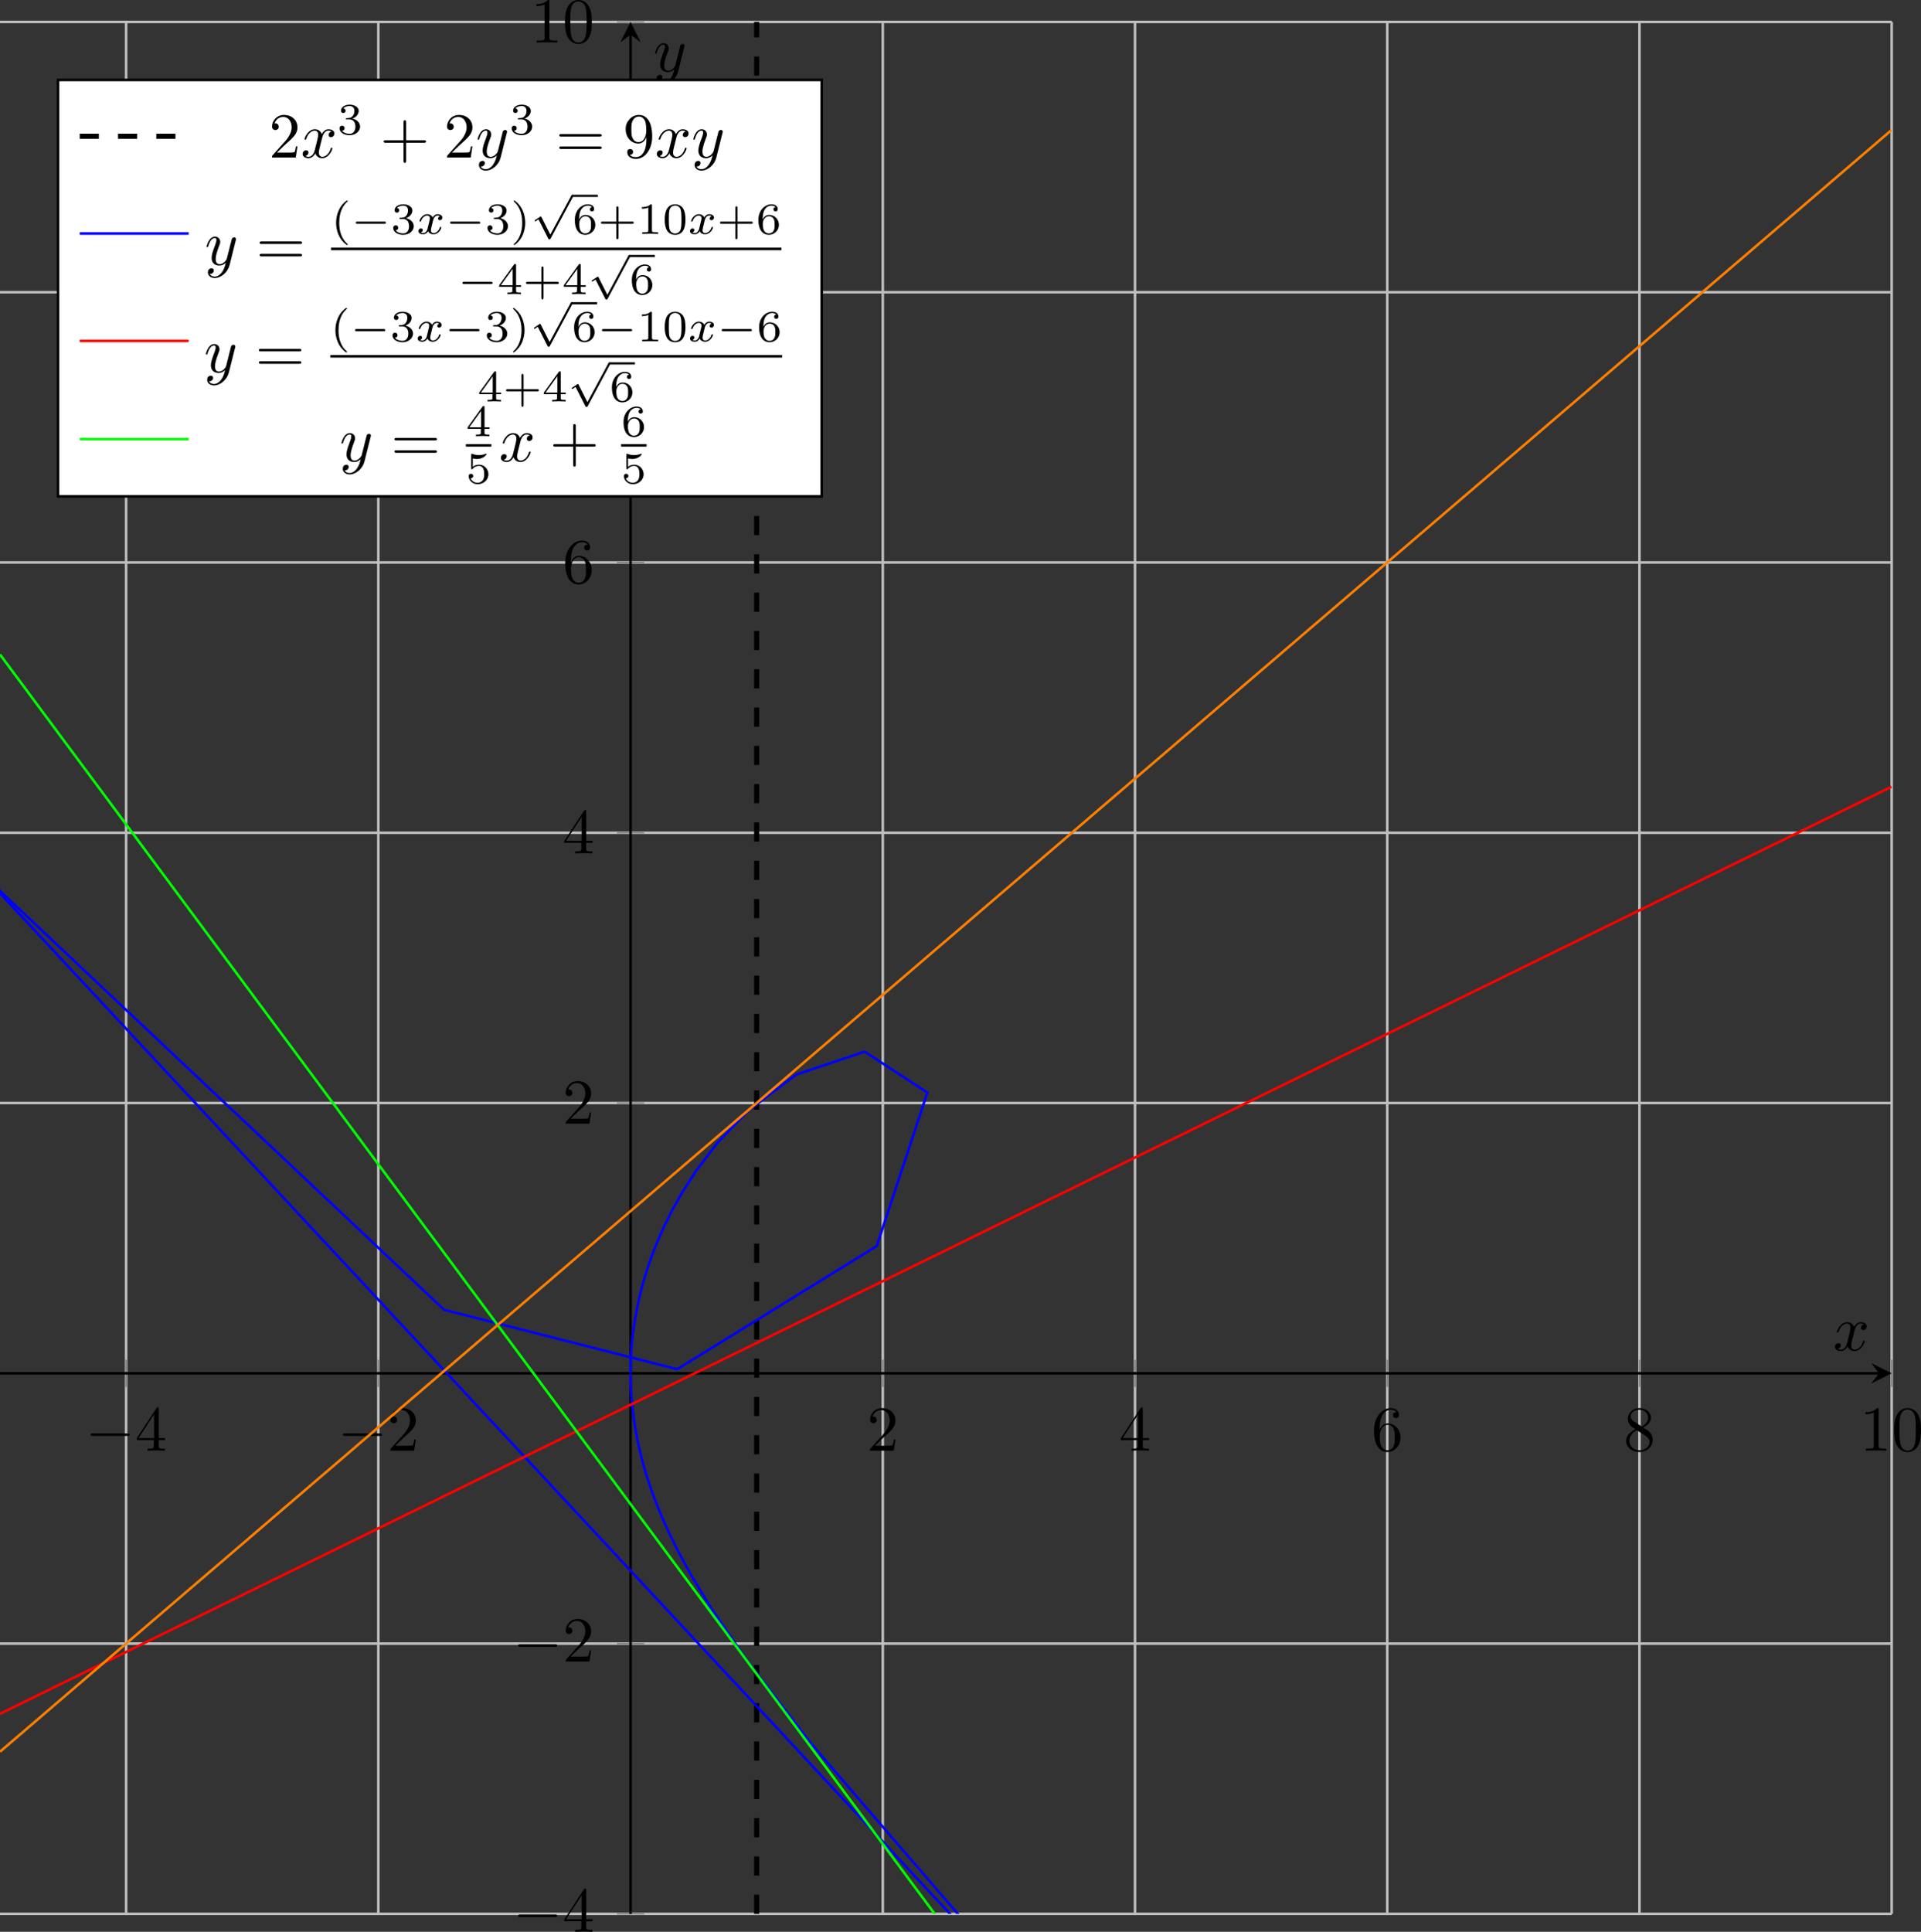 <?xml version="1.0" encoding="UTF-8" standalone="no"?>
<svg
   width="299.902pt"
   height="301.55pt"
   viewBox="0 0 299.902 301.55"
   version="1.1"
   id="svg127"
   xmlns:xlink="http://www.w3.org/1999/xlink"
   xmlns="http://www.w3.org/2000/svg"
   xmlns:svg="http://www.w3.org/2000/svg">
  <rect x="0" y="0" width="299.902" height="301.55" fill="#333333" stroke="none"/>
  <defs
     id="defs29">
    <g
       id="g24">
      <g
         id="glyph-0-0">
        <path
           d="m 6.562,-2.297 c 0.172,0 0.359,0 0.359,-0.203 0,-0.188 -0.188,-0.188 -0.359,-0.188 H 1.172 c -0.172,0 -0.344,0 -0.344,0.188 0,0.203 0.172,0.203 0.344,0.203 z m 0,0"
           id="path1" />
      </g>
      <g
         id="glyph-1-0">
        <path
           d="m 2.938,-1.641 v 0.859 c 0,0.359 -0.031,0.469 -0.766,0.469 H 1.969 V 0 C 2.375,-0.031 2.891,-0.031 3.312,-0.031 c 0.422,0 0.938,0 1.359,0.031 v -0.312 h -0.219 c -0.734,0 -0.75,-0.109 -0.75,-0.469 V -1.641 H 4.688 v -0.312 H 3.703 v -4.531 c 0,-0.203 0,-0.266 -0.172,-0.266 -0.078,0 -0.109,0 -0.188,0.125 l -3.062,4.672 v 0.312 z m 0.047,-0.312 H 0.562 l 2.422,-3.719 z m 0,0"
           id="path2" />
      </g>
      <g
         id="glyph-1-1">
        <path
           d="m 1.266,-0.766 1.062,-1.031 c 1.547,-1.375 2.141,-1.906 2.141,-2.906 0,-1.141 -0.891,-1.938 -2.109,-1.938 -1.125,0 -1.859,0.922 -1.859,1.812 0,0.547 0.5,0.547 0.531,0.547 0.172,0 0.516,-0.109 0.516,-0.531 0,-0.25 -0.188,-0.516 -0.531,-0.516 -0.078,0 -0.094,0 -0.125,0.016 0.219,-0.656 0.766,-1.016 1.344,-1.016 0.906,0 1.328,0.812 1.328,1.625 C 3.562,-3.906 3.078,-3.125 2.516,-2.5 l -1.906,2.125 C 0.5,-0.266 0.5,-0.234 0.5,0 H 4.203 L 4.469,-1.734 H 4.234 C 4.172,-1.438 4.109,-1 4,-0.844 3.938,-0.766 3.281,-0.766 3.062,-0.766 Z m 0,0"
           id="path3" />
      </g>
      <g
         id="glyph-1-2">
        <path
           d="m 1.312,-3.266 v -0.25 c 0,-2.516 1.234,-2.875 1.75,-2.875 0.234,0 0.656,0.062 0.875,0.406 -0.156,0 -0.547,0 -0.547,0.438 0,0.312 0.234,0.469 0.453,0.469 0.156,0 0.469,-0.094 0.469,-0.484 0,-0.594 -0.438,-1.078 -1.266,-1.078 -1.281,0 -2.625,1.281 -2.625,3.484 0,2.672 1.156,3.375 2.078,3.375 1.109,0 2.062,-0.938 2.062,-2.25 0,-1.266 -0.891,-2.219 -2,-2.219 -0.672,0 -1.047,0.5 -1.25,0.984 z M 2.5,-0.062 c -0.625,0 -0.922,-0.594 -0.984,-0.75 -0.188,-0.469 -0.188,-1.266 -0.188,-1.438 0,-0.781 0.328,-1.781 1.219,-1.781 0.172,0 0.625,0 0.938,0.625 0.172,0.359 0.172,0.875 0.172,1.359 0,0.484 0,0.984 -0.172,1.344 C 3.188,-0.109 2.734,-0.062 2.5,-0.062 Z m 0,0"
           id="path4" />
      </g>
      <g
         id="glyph-1-3">
        <path
           d="m 1.625,-4.562 c -0.453,-0.297 -0.5,-0.625 -0.5,-0.797 0,-0.609 0.656,-1.031 1.359,-1.031 0.719,0 1.359,0.516 1.359,1.234 0,0.578 -0.391,1.047 -0.984,1.391 z m 1.453,0.953 C 3.797,-3.984 4.281,-4.5 4.281,-5.156 c 0,-0.922 -0.875,-1.484 -1.781,-1.484 -1,0 -1.812,0.734 -1.812,1.672 0,0.172 0.016,0.625 0.438,1.094 0.109,0.109 0.484,0.359 0.734,0.531 C 1.281,-3.047 0.422,-2.5 0.422,-1.5 c 0,1.047 1.016,1.719 2.062,1.719 1.125,0 2.078,-0.828 2.078,-1.891 0,-0.359 -0.109,-0.812 -0.5,-1.234 C 3.875,-3.109 3.719,-3.203 3.078,-3.609 Z m -1,0.422 1.234,0.781 c 0.281,0.188 0.75,0.484 0.75,1.094 0,0.734 -0.75,1.25 -1.562,1.25 -0.859,0 -1.578,-0.609 -1.578,-1.438 0,-0.578 0.312,-1.219 1.156,-1.688 z m 0,0"
           id="path5" />
      </g>
      <g
         id="glyph-1-4">
        <path
           d="m 2.938,-6.375 c 0,-0.25 0,-0.266 -0.234,-0.266 C 2.078,-6 1.203,-6 0.891,-6 v 0.312 c 0.203,0 0.781,0 1.297,-0.266 v 5.172 c 0,0.359 -0.031,0.469 -0.922,0.469 h -0.312 V 0 c 0.344,-0.031 1.203,-0.031 1.609,-0.031 0.391,0 1.266,0 1.609,0.031 v -0.312 h -0.312 c -0.906,0 -0.922,-0.109 -0.922,-0.469 z m 0,0"
           id="path6" />
      </g>
      <g
         id="glyph-1-5">
        <path
           d="m 4.578,-3.188 c 0,-0.797 -0.047,-1.594 -0.391,-2.328 -0.453,-0.969 -1.281,-1.125 -1.688,-1.125 -0.609,0 -1.328,0.266 -1.75,1.188 -0.312,0.688 -0.359,1.469 -0.359,2.266 0,0.75 0.031,1.641 0.453,2.406 0.422,0.797 1.156,1 1.641,1 0.531,0 1.297,-0.203 1.734,-1.156 0.312,-0.688 0.359,-1.469 0.359,-2.25 z M 2.484,0 C 2.094,0 1.5,-0.25 1.328,-1.203 1.219,-1.797 1.219,-2.719 1.219,-3.312 c 0,-0.641 0,-1.297 0.078,-1.828 0.188,-1.188 0.938,-1.281 1.188,-1.281 0.328,0 0.984,0.188 1.172,1.172 0.109,0.562 0.109,1.312 0.109,1.938 0,0.75 0,1.422 -0.109,2.062 C 3.5,-0.297 2.938,0 2.484,0 Z m 0,0"
           id="path7" />
      </g>
      <g
         id="glyph-1-6">
        <path
           d="m 4.078,-2.297 h 2.781 C 7,-2.297 7.188,-2.297 7.188,-2.5 7.188,-2.688 7,-2.688 6.859,-2.688 h -2.781 v -2.797 c 0,-0.141 0,-0.328 -0.203,-0.328 -0.203,0 -0.203,0.188 -0.203,0.328 V -2.688 h -2.781 c -0.141,0 -0.328,0 -0.328,0.188 0,0.203 0.188,0.203 0.328,0.203 h 2.781 V 0.5 c 0,0.141 0,0.328 0.203,0.328 0.203,0 0.203,-0.188 0.203,-0.328 z m 0,0"
           id="path8" />
      </g>
      <g
         id="glyph-1-7">
        <path
           d="m 6.844,-3.266 c 0.156,0 0.344,0 0.344,-0.188 C 7.188,-3.656 7,-3.656 6.859,-3.656 h -5.969 c -0.141,0 -0.328,0 -0.328,0.203 0,0.188 0.188,0.188 0.328,0.188 z m 0.016,1.938 c 0.141,0 0.328,0 0.328,-0.203 0,-0.188 -0.188,-0.188 -0.344,-0.188 H 0.891 c -0.141,0 -0.328,0 -0.328,0.188 0,0.203 0.188,0.203 0.328,0.203 z m 0,0"
           id="path9" />
      </g>
      <g
         id="glyph-1-8">
        <path
           d="m 3.656,-3.172 v 0.328 c 0,2.328 -1.031,2.781 -1.609,2.781 -0.172,0 -0.719,-0.016 -0.984,-0.359 0.438,0 0.516,-0.281 0.516,-0.453 0,-0.312 -0.234,-0.453 -0.453,-0.453 -0.156,0 -0.453,0.078 -0.453,0.469 0,0.672 0.531,1.078 1.375,1.078 1.297,0 2.516,-1.359 2.516,-3.5 0,-2.688 -1.156,-3.359 -2.047,-3.359 -0.547,0 -1.031,0.188 -1.453,0.625 -0.422,0.453 -0.641,0.875 -0.641,1.625 0,1.234 0.875,2.219 1.984,2.219 0.609,0 1.016,-0.422 1.25,-1 z M 2.422,-2.406 c -0.156,0 -0.625,0 -0.922,-0.625 -0.188,-0.375 -0.188,-0.859 -0.188,-1.359 0,-0.531 0,-1 0.219,-1.375 0.266,-0.5 0.641,-0.625 0.984,-0.625 0.469,0 0.797,0.344 0.969,0.781 0.109,0.328 0.156,0.953 0.156,1.406 0,0.828 -0.344,1.797 -1.219,1.797 z m 0,0"
           id="path10" />
      </g>
      <g
         id="glyph-2-0">
        <path
           d="M 3.328,-3.016 C 3.391,-3.266 3.625,-4.188 4.312,-4.188 c 0.047,0 0.297,0 0.5,0.125 C 4.531,-4 4.344,-3.766 4.344,-3.516 c 0,0.156 0.109,0.344 0.375,0.344 0.219,0 0.531,-0.172 0.531,-0.578 0,-0.516 -0.578,-0.656 -0.922,-0.656 -0.578,0 -0.922,0.531 -1.047,0.75 -0.25,-0.656 -0.781,-0.75 -1.078,-0.75 -1.031,0 -1.609,1.281 -1.609,1.531 0,0.109 0.109,0.109 0.125,0.109 0.078,0 0.109,-0.031 0.125,-0.109 0.344,-1.062 1,-1.312 1.344,-1.312 0.188,0 0.531,0.094 0.531,0.672 0,0.312 -0.172,0.969 -0.531,2.375 -0.156,0.609 -0.516,1.031 -0.953,1.031 -0.062,0 -0.281,0 -0.5,-0.125 0.25,-0.062 0.469,-0.266 0.469,-0.547 0,-0.266 -0.219,-0.344 -0.359,-0.344 -0.312,0 -0.547,0.25 -0.547,0.578 0,0.453 0.484,0.656 0.922,0.656 0.672,0 1.031,-0.703 1.047,-0.75 0.125,0.359 0.484,0.75 1.078,0.75 1.031,0 1.594,-1.281 1.594,-1.531 0,-0.109 -0.078,-0.109 -0.109,-0.109 -0.094,0 -0.109,0.047 -0.141,0.109 -0.328,1.078 -1,1.312 -1.312,1.312 -0.391,0 -0.547,-0.312 -0.547,-0.656 0,-0.219 0.047,-0.438 0.156,-0.875 z m 0,0"
           id="path11" />
      </g>
      <g
         id="glyph-2-1">
        <path
           d="m 4.844,-3.797 c 0.047,-0.141 0.047,-0.156 0.047,-0.234 0,-0.172 -0.141,-0.266 -0.297,-0.266 -0.094,0 -0.25,0.062 -0.344,0.203 -0.016,0.062 -0.109,0.359 -0.141,0.547 -0.078,0.25 -0.141,0.531 -0.203,0.797 l -0.453,1.797 c -0.031,0.141 -0.469,0.844 -1.125,0.844 -0.5,0 -0.609,-0.438 -0.609,-0.812 C 1.719,-1.375 1.891,-2 2.219,-2.875 2.375,-3.281 2.422,-3.391 2.422,-3.594 c 0,-0.438 -0.312,-0.812 -0.812,-0.812 -0.953,0 -1.312,1.453 -1.312,1.531 0,0.109 0.094,0.109 0.109,0.109 0.109,0 0.109,-0.031 0.156,-0.188 0.281,-0.938 0.672,-1.234 1.016,-1.234 0.078,0 0.25,0 0.25,0.312 0,0.25 -0.109,0.516 -0.172,0.703 -0.406,1.062 -0.578,1.625 -0.578,2.094 0,0.891 0.625,1.188 1.219,1.188 0.391,0 0.719,-0.172 1,-0.453 -0.125,0.516 -0.25,1.016 -0.641,1.547 -0.266,0.328 -0.641,0.625 -1.094,0.625 -0.141,0 -0.594,-0.031 -0.766,-0.422 0.156,0 0.297,0 0.422,-0.125 C 1.328,1.203 1.422,1.062 1.422,0.875 1.422,0.562 1.156,0.531 1.062,0.531 0.828,0.531 0.5,0.688 0.5,1.172 c 0,0.5 0.438,0.875 1.062,0.875 1.016,0 2.047,-0.906 2.328,-2.031 z m 0,0"
           id="path12" />
      </g>
      <g
         id="glyph-3-0">
        <path
           d="m 1.906,-2.328 c 0.547,0 0.938,0.375 0.938,1.125 0,0.859 -0.516,1.125 -0.906,1.125 -0.281,0 -0.906,-0.078 -1.188,-0.5 0.328,0 0.406,-0.234 0.406,-0.391 0,-0.219 -0.172,-0.375 -0.391,-0.375 -0.188,0 -0.391,0.125 -0.391,0.406 0,0.656 0.719,1.078 1.562,1.078 0.969,0 1.641,-0.656 1.641,-1.344 0,-0.547 -0.438,-1.094 -1.203,-1.25 0.719,-0.266 0.984,-0.781 0.984,-1.219 0,-0.547 -0.625,-0.953 -1.406,-0.953 -0.766,0 -1.359,0.375 -1.359,0.938 0,0.234 0.156,0.359 0.359,0.359 0.219,0 0.359,-0.156 0.359,-0.344 0,-0.203 -0.141,-0.359 -0.359,-0.375 0.25,-0.297 0.719,-0.375 0.984,-0.375 0.312,0 0.75,0.156 0.75,0.75 0,0.297 -0.094,0.625 -0.281,0.828 -0.219,0.266 -0.422,0.281 -0.766,0.312 -0.172,0.016 -0.188,0.016 -0.219,0.016 -0.016,0 -0.078,0.016 -0.078,0.094 0,0.094 0.062,0.094 0.188,0.094 z m 0,0"
           id="path13" />
      </g>
      <g
         id="glyph-3-1">
        <path
           d="M 2.469,-5.219 C 1.156,-4.297 0.797,-2.812 0.797,-1.75 c 0,0.984 0.297,2.516 1.672,3.484 0.062,0 0.141,0 0.141,-0.078 0,-0.047 -0.016,-0.062 -0.062,-0.109 C 1.609,0.703 1.281,-0.469 1.281,-1.734 1.281,-3.625 2,-4.547 2.562,-5.062 2.594,-5.094 2.609,-5.109 2.609,-5.141 2.609,-5.219 2.531,-5.219 2.469,-5.219 Z m 0,0"
           id="path14" />
      </g>
      <g
         id="glyph-3-2">
        <path
           d="m 0.625,-5.219 c -0.047,0 -0.125,0 -0.125,0.078 0,0.031 0.016,0.047 0.062,0.109 0.594,0.547 1.266,1.484 1.266,3.281 0,1.453 -0.453,2.562 -1.203,3.234 -0.125,0.125 -0.125,0.125 -0.125,0.172 0,0.031 0.016,0.078 0.078,0.078 0.094,0 0.75,-0.453 1.219,-1.328 0.297,-0.578 0.5,-1.328 0.5,-2.141 C 2.297,-2.719 2,-4.25 0.625,-5.219 Z m 0,0"
           id="path15" />
      </g>
      <g
         id="glyph-3-3">
        <path
           d="m 1.047,-2.281 c 0,-0.562 0.047,-1.078 0.312,-1.516 0.234,-0.375 0.609,-0.625 1.062,-0.625 0.203,0 0.484,0.047 0.625,0.234 C 2.875,-4.172 2.719,-4.047 2.719,-3.844 c 0,0.172 0.125,0.328 0.328,0.328 0.219,0 0.344,-0.141 0.344,-0.344 0,-0.406 -0.297,-0.766 -0.984,-0.766 -1,0 -2.031,0.922 -2.031,2.422 0,1.797 0.844,2.344 1.625,2.344 0.844,0 1.578,-0.656 1.578,-1.562 0,-0.891 -0.703,-1.547 -1.516,-1.547 -0.562,0 -0.859,0.375 -1.016,0.688 z M 2,-0.078 c -0.359,0 -0.625,-0.203 -0.781,-0.516 C 1.125,-0.797 1.062,-1.156 1.062,-1.562 c 0,-0.688 0.406,-1.203 0.969,-1.203 0.312,0 0.531,0.125 0.703,0.375 0.172,0.266 0.172,0.562 0.172,0.969 0,0.391 0,0.688 -0.188,0.969 -0.156,0.234 -0.391,0.375 -0.719,0.375 z m 0,0"
           id="path16" />
      </g>
      <g
         id="glyph-3-4">
        <path
           d="m 3.219,-1.578 h 2.141 c 0.094,0 0.25,0 0.25,-0.156 0,-0.188 -0.156,-0.188 -0.25,-0.188 H 3.219 V -4.062 c 0,-0.078 0,-0.25 -0.156,-0.25 -0.172,0 -0.172,0.156 -0.172,0.25 v 2.141 H 0.75 c -0.094,0 -0.266,0 -0.266,0.172 0,0.172 0.156,0.172 0.266,0.172 H 2.891 V 0.562 c 0,0.094 0,0.266 0.156,0.266 0.172,0 0.172,-0.172 0.172,-0.266 z m 0,0"
           id="path17" />
      </g>
      <g
         id="glyph-3-5">
        <path
           d="m 2.328,-4.438 c 0,-0.188 0,-0.188 -0.203,-0.188 -0.453,0.438 -1.078,0.438 -1.359,0.438 v 0.25 c 0.156,0 0.625,0 1,-0.188 v 3.547 c 0,0.234 0,0.328 -0.688,0.328 H 0.812 V 0 c 0.125,0 0.984,-0.031 1.234,-0.031 0.219,0 1.094,0.031 1.25,0.031 V -0.25 H 3.031 c -0.703,0 -0.703,-0.094 -0.703,-0.328 z m 0,0"
           id="path18" />
      </g>
      <g
         id="glyph-3-6">
        <path
           d="M 3.594,-2.219 C 3.594,-2.984 3.5,-3.547 3.188,-4.031 2.969,-4.344 2.531,-4.625 1.984,-4.625 c -1.625,0 -1.625,1.906 -1.625,2.406 0,0.5 0,2.359 1.625,2.359 1.609,0 1.609,-1.859 1.609,-2.359 z M 1.984,-0.062 c -0.328,0 -0.75,-0.188 -0.891,-0.75 C 1,-1.219 1,-1.797 1,-2.312 1,-2.828 1,-3.359 1.094,-3.734 1.25,-4.281 1.688,-4.438 1.984,-4.438 c 0.375,0 0.734,0.234 0.859,0.641 0.109,0.375 0.125,0.875 0.125,1.484 0,0.516 0,1.031 -0.094,1.469 -0.141,0.641 -0.609,0.781 -0.891,0.781 z m 0,0"
           id="path19" />
      </g>
      <g
         id="glyph-3-7">
        <path
           d="m 3.688,-1.141 v -0.25 H 2.906 V -4.5 c 0,-0.141 0,-0.203 -0.141,-0.203 -0.094,0 -0.125,0 -0.188,0.109 l -2.312,3.203 v 0.25 h 2.062 v 0.562 c 0,0.25 0,0.328 -0.578,0.328 H 1.562 V 0 C 1.922,-0.016 2.359,-0.031 2.609,-0.031 2.875,-0.031 3.312,-0.016 3.672,0 v -0.25 h -0.188 C 2.906,-0.25 2.906,-0.328 2.906,-0.578 v -0.562 z M 2.375,-3.938 v 2.547 H 0.531 Z m 0,0"
           id="path20" />
      </g>
      <g
         id="glyph-3-8">
        <path
           d="m 1.078,-3.891 c 0.359,0.094 0.562,0.094 0.672,0.094 0.922,0 1.469,-0.625 1.469,-0.734 0,-0.078 -0.047,-0.094 -0.078,-0.094 -0.016,0 -0.031,0 -0.062,0.016 -0.172,0.062 -0.531,0.203 -1.047,0.203 -0.203,0 -0.562,-0.016 -1.016,-0.188 C 0.938,-4.625 0.922,-4.625 0.922,-4.625 c -0.094,0 -0.094,0.078 -0.094,0.188 v 2.047 c 0,0.125 0,0.203 0.109,0.203 0.062,0 0.078,0 0.141,-0.094 0.297,-0.375 0.734,-0.438 0.969,-0.438 0.422,0 0.609,0.328 0.641,0.391 0.125,0.234 0.172,0.5 0.172,0.906 0,0.203 0,0.609 -0.219,0.922 -0.172,0.25 -0.469,0.422 -0.812,0.422 -0.453,0 -0.922,-0.25 -1.094,-0.719 0.266,0.016 0.406,-0.156 0.406,-0.344 0,-0.297 -0.266,-0.344 -0.359,-0.344 0,0 -0.344,0 -0.344,0.375 0,0.625 0.578,1.25 1.406,1.25 0.891,0 1.672,-0.656 1.672,-1.547 0,-0.781 -0.594,-1.5 -1.453,-1.5 -0.312,0 -0.672,0.062 -0.984,0.328 z m 0,0"
           id="path21" />
      </g>
      <g
         id="glyph-4-0">
        <path
           d="m 5.188,-1.578 c 0.109,0 0.281,0 0.281,-0.156 0,-0.188 -0.172,-0.188 -0.281,-0.188 H 1.031 c -0.109,0 -0.281,0 -0.281,0.172 0,0.172 0.156,0.172 0.281,0.172 z m 0,0"
           id="path22" />
      </g>
      <g
         id="glyph-4-1">
        <path
           d="M 3.094,5.875 1.719,3.156 C 1.688,3.094 1.672,3.047 1.609,3.047 c -0.031,0 -0.047,0 -0.109,0.047 l -0.75,0.5 C 0.656,3.656 0.656,3.688 0.656,3.719 0.656,3.75 0.688,3.812 0.75,3.812 c 0.031,0 0.047,0 0.141,-0.062 C 0.969,3.688 1.156,3.547 1.25,3.5 L 2.781,6.516 C 2.828,6.609 2.844,6.625 2.938,6.625 3,6.625 3.078,6.625 3.141,6.5 l 3.5,-6.531 c 0.062,-0.094 0.062,-0.094 0.062,-0.141 0,-0.109 -0.094,-0.172 -0.172,-0.172 -0.094,0 -0.141,0.062 -0.172,0.156 z m 0,0"
           id="path23" />
      </g>
      <g
         id="glyph-5-0">
        <path
           d="M 1.734,-0.734 C 1.672,-0.5 1.438,-0.125 1.078,-0.125 c -0.016,0 -0.234,0 -0.375,-0.094 0.281,-0.094 0.312,-0.344 0.312,-0.391 0,-0.156 -0.125,-0.25 -0.281,-0.25 -0.203,0 -0.406,0.156 -0.406,0.422 0,0.344 0.391,0.5 0.734,0.5 0.328,0 0.609,-0.188 0.781,-0.484 C 2.016,-0.062 2.391,0.062 2.672,0.062 c 0.812,0 1.234,-0.859 1.234,-1.062 0,-0.094 -0.094,-0.094 -0.109,-0.094 -0.109,0 -0.109,0.047 -0.141,0.125 -0.141,0.484 -0.562,0.844 -0.953,0.844 -0.281,0 -0.422,-0.188 -0.422,-0.453 0,-0.188 0.172,-0.812 0.359,-1.594 C 2.781,-2.703 3.094,-2.875 3.328,-2.875 c 0.016,0 0.219,0 0.375,0.094 -0.219,0.062 -0.312,0.266 -0.312,0.391 0,0.141 0.125,0.25 0.281,0.25 0.156,0 0.391,-0.125 0.391,-0.422 0,-0.391 -0.453,-0.516 -0.719,-0.516 -0.359,0 -0.641,0.234 -0.781,0.5 -0.125,-0.281 -0.453,-0.5 -0.844,-0.5 C 0.938,-3.078 0.5,-2.219 0.5,-2 c 0,0.078 0.094,0.078 0.109,0.078 0.094,0 0.094,-0.016 0.141,-0.109 C 0.922,-2.578 1.359,-2.875 1.703,-2.875 1.938,-2.875 2.125,-2.75 2.125,-2.422 2.125,-2.281 2.031,-1.938 1.969,-1.688 Z m 0,0"
           id="path24" />
      </g>
    </g>
    <clipPath
       id="clip-0">
      <path
         clip-rule="nonzero"
         d="m 107,6.523 h 23 V 301.852 h -23 z m 0,0"
         id="path25" />
    </clipPath>
    <clipPath
       id="clip-1">
      <path
         clip-rule="nonzero"
         d="M 0.199,134 H 295.527 V 301.852 H 0.199 Z m 0,0"
         id="path26" />
    </clipPath>
    <clipPath
       id="clip-2">
      <path
         clip-rule="nonzero"
         d="M 0.199,120 H 295.527 V 277 H 0.199 Z m 0,0"
         id="path27" />
    </clipPath>
    <clipPath
       id="clip-3">
      <path
         clip-rule="nonzero"
         d="M 0.199,99 H 295.527 V 301.852 H 0.199 Z m 0,0"
         id="path28" />
    </clipPath>
    <clipPath
       id="clip-4">
      <path
         clip-rule="nonzero"
         d="M 0.199,17 H 295.527 V 283 H 0.199 Z m 0,0"
         id="path29" />
    </clipPath>
  </defs>
  <path
     fill="none"
     stroke-width="0.399"
     stroke-linecap="butt"
     stroke-linejoin="miter"
     stroke="#bfbfbf"
     stroke-opacity="1"
     stroke-miterlimit="10"
     d="M 19.688,298.751 V 3.423 M 59.066,298.751 V 3.423 M 137.82,298.751 V 3.423 m 39.375,295.328 V 3.423 M 216.574,298.751 V 3.423 m 39.375,295.328 V 3.423 M 295.328,298.751 V 3.423"
     id="path30" />
  <path
     fill="none"
     stroke-width="0.399"
     stroke-linecap="butt"
     stroke-linejoin="miter"
     stroke="#bfbfbf"
     stroke-opacity="1"
     stroke-miterlimit="10"
     d="M 0,298.751 H 295.328 M 0,256.564 H 295.328 M 0,172.181 H 295.328 M 0,129.993 H 295.328 M 0,87.802 H 295.328 M 0,45.614 H 295.328 M 0,3.423 h 295.328"
     id="path31" />
  <path
     fill="none"
     stroke-width="0.199"
     stroke-linecap="butt"
     stroke-linejoin="miter"
     stroke="#7f7f7f"
     stroke-opacity="1"
     stroke-miterlimit="10"
     d="m 19.688,216.497 v -4.25 m 39.379,4.25 v -4.25 m 78.754,4.25 v -4.25 m 39.375,4.25 v -4.25 m 39.379,4.25 v -4.25 m 39.375,4.25 v -4.25 m 39.379,4.25 v -4.25"
     id="path32" />
  <path
     fill="none"
     stroke-width="0.199"
     stroke-linecap="butt"
     stroke-linejoin="miter"
     stroke="#7f7f7f"
     stroke-opacity="1"
     stroke-miterlimit="10"
     d="m 96.316,298.751 h 4.254 m -4.254,-42.188 h 4.254 m -4.254,-84.383 h 4.254 m -4.254,-42.188 h 4.254 M 96.316,87.802 h 4.254 m -4.254,-42.188 h 4.254 M 96.316,3.423 h 4.254"
     id="path33" />
  <path
     fill="none"
     stroke-width="0.399"
     stroke-linecap="butt"
     stroke-linejoin="miter"
     stroke="#000000"
     stroke-opacity="1"
     stroke-miterlimit="10"
     d="M 0,214.372 H 293.336"
     id="path34" />
  <path
     fill-rule="nonzero"
     fill="#000000"
     fill-opacity="1"
     d="m 295.328,214.372 -3.188,-1.594 1.195,1.594 -1.195,1.594"
     id="path35" />
  <path
     fill="none"
     stroke-width="0.399"
     stroke-linecap="butt"
     stroke-linejoin="miter"
     stroke="#000000"
     stroke-opacity="1"
     stroke-miterlimit="10"
     d="M 98.441,298.751 V 5.415"
     id="path36" />
  <path
     fill-rule="nonzero"
     fill="#000000"
     fill-opacity="1"
     d="m 98.441,3.423 -1.594,3.188 1.594,-1.195 1.594,1.195"
     id="path37" />
  <g
     fill="#000000"
     fill-opacity="1"
     id="g37"
     transform="translate(-0.199,-3.1)">
    <use
       xlink:href="#glyph-0-0"
       x="13.522"
       y="229.543"
       id="use37" />
  </g>
  <g
     fill="#000000"
     fill-opacity="1"
     id="g38"
     transform="translate(-0.199,-3.1)">
    <use
       xlink:href="#glyph-1-0"
       x="21.271"
       y="229.543"
       id="use38" />
  </g>
  <g
     fill="#000000"
     fill-opacity="1"
     id="g39"
     transform="translate(-0.199,-3.1)">
    <use
       xlink:href="#glyph-0-0"
       x="52.899"
       y="229.543"
       id="use39" />
  </g>
  <g
     fill="#000000"
     fill-opacity="1"
     id="g40"
     transform="translate(-0.199,-3.1)">
    <use
       xlink:href="#glyph-1-1"
       x="60.648"
       y="229.543"
       id="use40" />
  </g>
  <g
     fill="#000000"
     fill-opacity="1"
     id="g41"
     transform="translate(-0.199,-3.1)">
    <use
       xlink:href="#glyph-1-1"
       x="135.527"
       y="229.543"
       id="use41" />
  </g>
  <g
     fill="#000000"
     fill-opacity="1"
     id="g42"
     transform="translate(-0.199,-3.1)">
    <use
       xlink:href="#glyph-1-0"
       x="174.903"
       y="229.543"
       id="use42" />
  </g>
  <g
     fill="#000000"
     fill-opacity="1"
     id="g43"
     transform="translate(-0.199,-3.1)">
    <use
       xlink:href="#glyph-1-2"
       x="214.28"
       y="229.543"
       id="use43" />
  </g>
  <g
     fill="#000000"
     fill-opacity="1"
     id="g44"
     transform="translate(-0.199,-3.1)">
    <use
       xlink:href="#glyph-1-3"
       x="253.656"
       y="229.543"
       id="use44" />
  </g>
  <g
     fill="#000000"
     fill-opacity="1"
     id="g46"
     transform="translate(-0.199,-3.1)">
    <use
       xlink:href="#glyph-1-4"
       x="290.542"
       y="229.543"
       id="use45" />
    <use
       xlink:href="#glyph-1-5"
       x="295.523"
       y="229.543"
       id="use46" />
  </g>
  <g
     fill="#000000"
     fill-opacity="1"
     id="g47"
     transform="translate(-0.199,-3.1)">
    <use
       xlink:href="#glyph-0-0"
       x="80.265"
       y="304.65"
       id="use47" />
  </g>
  <g
     fill="#000000"
     fill-opacity="1"
     id="g48"
     transform="translate(-0.199,-3.1)">
    <use
       xlink:href="#glyph-1-0"
       x="88.013"
       y="304.65"
       id="use48" />
  </g>
  <g
     fill="#000000"
     fill-opacity="1"
     id="g49"
     transform="translate(-0.199,-3.1)">
    <use
       xlink:href="#glyph-0-0"
       x="80.265"
       y="262.461"
       id="use49" />
  </g>
  <g
     fill="#000000"
     fill-opacity="1"
     id="g50"
     transform="translate(-0.199,-3.1)">
    <use
       xlink:href="#glyph-1-1"
       x="88.013"
       y="262.461"
       id="use50" />
  </g>
  <g
     fill="#000000"
     fill-opacity="1"
     id="g51"
     transform="translate(-0.199,-3.1)">
    <use
       xlink:href="#glyph-1-1"
       x="88.013"
       y="178.498"
       id="use51" />
  </g>
  <g
     fill="#000000"
     fill-opacity="1"
     id="g52"
     transform="translate(-0.199,-3.1)">
    <use
       xlink:href="#glyph-1-0"
       x="88.013"
       y="136.309"
       id="use52" />
  </g>
  <g
     fill="#000000"
     fill-opacity="1"
     id="g53"
     transform="translate(-0.199,-3.1)">
    <use
       xlink:href="#glyph-1-2"
       x="88.013"
       y="94.119"
       id="use53" />
  </g>
  <g
     fill="#000000"
     fill-opacity="1"
     id="g54"
     transform="translate(-0.199,-3.1)">
    <use
       xlink:href="#glyph-1-3"
       x="88.013"
       y="51.93"
       id="use54" />
  </g>
  <g
     fill="#000000"
     fill-opacity="1"
     id="g56"
     transform="translate(-0.199,-3.1)">
    <use
       xlink:href="#glyph-1-4"
       x="83.032"
       y="9.741"
       id="use55" />
    <use
       xlink:href="#glyph-1-5"
       x="88.013"
       y="9.741"
       id="use56" />
  </g>
  <g
     clip-path="url(#clip-0)"
     id="g57"
     transform="translate(-0.199,-3.1)">
    <path
       fill="none"
       stroke-width="0.797"
       stroke-linecap="butt"
       stroke-linejoin="miter"
       stroke="#000000"
       stroke-opacity="1"
       stroke-dasharray="2.989, 2.989"
       stroke-miterlimit="10"
       d="m 120.734,213.432 c 0,0 0,295.328 0,295.328"
       transform="matrix(1,0,0,-1,-2.406,515.284)"
       id="path56" />
  </g>
  <g
     clip-path="url(#clip-1)"
     id="g58"
     transform="translate(-0.199,-3.1)">
    <path
       fill="none"
       stroke-width="0.399"
       stroke-linecap="butt"
       stroke-linejoin="miter"
       stroke="#0000ff"
       stroke-opacity="1"
       stroke-miterlimit="10"
       d="m 101.047,297.718 v -0.238 l 0.004,-0.004 v -0.379 h 0.004 v -0.234 l 0.004,-0.004 v -0.188 l 0.004,-0.008 v -0.148 l 0.004,-0.008 v -0.145 l 0.004,-0.008 v -0.117 l 0.004,-0.008 v -0.113 l 0.004,-0.016 v -0.102 l 0.004,-0.016 v -0.09 l 0.004,-0.016 v -0.082 l 0.004,-0.016 v -0.07 l 0.004,-0.019 v -0.078 l 0.004,-0.023 v -0.062 l 0.004,-0.023 v -0.07 l 0.004,-0.023 v -0.047 l 0.004,-0.027 v -0.051 l 0.004,-0.027 v -0.059 l 0.004,-0.027 v -0.031 l 0.004,-0.031 v -0.062 l 0.004,-0.031 v -0.035 l 0.004,-0.035 v -0.031 l 0.004,-0.039 v -0.035 l 0.008,-0.078 v -0.039 l 0.004,-0.039 0.004,-0.043 v -0.043 l 0.004,-0.043 0.004,-0.047 v -0.047 l 0.004,-0.047 0.012,-0.152 0.008,-0.109 0.008,-0.117 0.004,-0.062 0.008,-0.062 0.008,-0.133 0.008,-0.07 0.004,-0.07 0.008,-0.074 0.004,-0.078 0.016,-0.164 0.016,-0.18 0.008,-0.094 0.012,-0.098 0.008,-0.102 0.012,-0.105 0.012,-0.109 0.012,-0.117 0.012,-0.121 0.016,-0.125 0.012,-0.133 0.016,-0.141 0.019,-0.145 0.016,-0.156 0.019,-0.16 0.023,-0.172 0.023,-0.18 0.023,-0.191 0.027,-0.203 0.031,-0.215 0.031,-0.227 0.039,-0.242 0.039,-0.258 0.043,-0.277 0.051,-0.297 0.055,-0.32 0.059,-0.344 0.07,-0.375 0.078,-0.402 0.086,-0.438 0.102,-0.48 0.113,-0.527 0.133,-0.582 0.156,-0.645 0.184,-0.715 0.215,-0.805 0.258,-0.906 0.312,-1.031 0.387,-1.188 0.48,-1.383 0.609,-1.625 0.793,-1.945 1.055,-2.375 1.457,-2.98 2.098,-3.863 3.191,-5.27 5.305,-7.766 L 129.086,240.178 154.832,210.311 349.597,-0.001 -2.5e-4,375.557 l 71.945,-67.832 36.387,-9.273 31.145,19.227 7.91,23.953 -9.809,6.391 -10.676,-3.59 -7.473,-5.594 -4.898,-5.148 -3.254,-4.277 -2.238,-3.488 -1.59,-2.852 -1.168,-2.355 -0.875,-1.969 -0.676,-1.668 -0.531,-1.43 -0.426,-1.234 -0.344,-1.074 -0.285,-0.949 -0.234,-0.84 -0.199,-0.746 -0.168,-0.672 -0.145,-0.605 -0.121,-0.551 -0.109,-0.5 -0.094,-0.461 -0.082,-0.418 -0.074,-0.387 -0.066,-0.359 -0.059,-0.332 -0.051,-0.309 -0.047,-0.285 -0.043,-0.27 -0.035,-0.25 -0.035,-0.234 -0.031,-0.223 -0.031,-0.211 -0.027,-0.195 -0.023,-0.184 -0.023,-0.176 -0.019,-0.168 -0.019,-0.16 -0.016,-0.148 -0.016,-0.145 -0.016,-0.137 -0.016,-0.129 -0.012,-0.125 -0.012,-0.117 -0.012,-0.113 -0.012,-0.109 -0.012,-0.105 -0.008,-0.098 -0.012,-0.098 -0.016,-0.18 -0.008,-0.086 -0.008,-0.082 -0.004,-0.078 -0.008,-0.078 -0.008,-0.074 -0.008,-0.141 -0.008,-0.066 -0.008,-0.125 -0.012,-0.176 -0.008,-0.109 -0.008,-0.102 -0.012,-0.141 v -0.047 l -0.008,-0.086 v -0.039 l -0.004,-0.043 -0.004,-0.039 v -0.035 l -0.004,-0.039 v -0.035 l -0.004,-0.035 v -0.035 l -0.004,-0.035 v -0.031 l -0.004,-0.035 v -0.031 l -0.004,-0.031 v -0.059 l -0.004,-0.027 v -0.059 l -0.004,-0.023 v -0.055 l -0.004,-0.023 v -0.051 l -0.004,-0.023 v -0.07 l -0.004,-0.019 v -0.066 l -0.004,-0.019 v -0.059 l -0.004,-0.019 v -0.09 l -0.004,-0.016 v -0.082 l -0.004,-0.016 v -0.09 l -0.004,-0.012 v -0.105 l -0.004,-0.012 v -0.102 l -0.004,-0.012 v -0.125 l -0.004,-0.008 v -0.137 l -0.004,-0.008 v -0.156 l -0.004,-0.004 v -0.184 l -0.004,-0.004 v -0.238 l -0.004,-0.004 v -0.379 h -0.004 v -0.238"
       transform="matrix(1,0,0,-1,-2.406,515.284)"
       id="path57" />
  </g>
  <g
     clip-path="url(#clip-2)"
     id="g59"
     transform="translate(-0.199,-3.1)">
    <path
       fill="none"
       stroke-width="0.399"
       stroke-linecap="butt"
       stroke-linejoin="miter"
       stroke="#ff0000"
       stroke-opacity="1"
       stroke-miterlimit="10"
       d="m 2.605,244.663 1.484,0.73 2.969,1.453 1.484,0.73 1.48,0.723 1.484,0.73 2.969,1.453 1.484,0.73 8.906,4.359 1.48,0.727 1.484,0.73 4.453,2.18 1.484,0.73 7.422,3.633 1.48,0.727 1.484,0.727 1.484,0.73 7.422,3.633 1.484,0.73 2.969,1.453 1.48,0.727 2.969,1.453 1.484,0.73 8.906,4.359 1.484,0.73 1.48,0.727 4.453,2.18 1.484,0.73 8.906,4.359 1.48,0.73 7.422,3.633 1.484,0.73 5.938,2.906 1.48,0.727 1.484,0.73 7.422,3.633 1.484,0.73 4.453,2.18 1.48,0.727 1.484,0.727 1.484,0.73 7.422,3.633 1.484,0.73 2.969,1.453 1.48,0.727 2.969,1.453 1.484,0.73 8.906,4.359 1.484,0.73 1.48,0.727 5.938,2.906 1.484,0.73 7.422,3.633 1.48,0.73 7.422,3.633 1.484,0.73 2.969,1.453 1.484,0.73 1.484,0.723 1.48,0.727 1.484,0.727 1.484,0.73 5.938,2.906 1.484,0.73 4.453,2.18 1.48,0.727 4.453,2.18 1.484,0.73 2.969,1.453 1.484,0.73 1.484,0.723 1.484,0.73 1.48,0.727 1.484,0.727 1.484,0.73 1.484,0.727 1.484,0.723 1.484,0.727 1.484,0.73 5.938,2.906 1.48,0.73 2.969,1.453 1.484,0.73 1.484,0.723 1.484,0.727 1.484,0.73 1.484,0.723 1.484,0.73 2.969,1.453 1.48,0.73 1.484,0.723 1.484,0.73 2.969,1.453 1.484,0.73 2.969,1.453 1.484,0.723 1.484,0.73 1.484,0.727 1.48,0.727 2.969,1.453 1.484,0.73 2.969,1.453 1.484,0.73 2.969,1.453 1.484,0.723 1.484,0.73 1.48,0.727 4.453,2.18 1.484,0.73 4.453,2.18 1.484,0.73"
       transform="matrix(1,0,0,-1,-2.406,515.284)"
       id="path58" />
  </g>
  <g
     clip-path="url(#clip-3)"
     id="g60"
     transform="translate(-0.199,-3.1)">
    <path
       fill="none"
       stroke-width="0.399"
       stroke-linecap="butt"
       stroke-linejoin="miter"
       stroke="#00ff00"
       stroke-opacity="1"
       stroke-miterlimit="10"
       d="m 2.605,410.018 1.484,-2 1.484,-1.996 2.969,-4 1.48,-2 1.484,-2 1.484,-1.996 4.453,-6 1.484,-1.996 5.938,-8 1.48,-1.996 5.938,-8 1.484,-1.996 4.453,-6 1.484,-1.996 1.484,-2 1.48,-2 4.453,-6 1.484,-1.996 4.453,-6 1.484,-1.996 2.969,-4 1.48,-2 1.484,-2 1.484,-1.996 5.938,-8 1.484,-1.996 4.453,-6 1.48,-1.996 5.938,-8 1.484,-1.996 5.938,-8 1.484,-1.996 1.48,-2 4.453,-6 1.484,-1.996 4.453,-6 1.484,-1.996 2.969,-4 1.48,-2 1.484,-2 1.484,-1.996 5.938,-8 1.484,-1.996 4.453,-6 1.48,-2 1.484,-1.996 5.938,-8 1.484,-1.996 4.453,-6 1.484,-1.996 1.48,-2 4.453,-6 1.484,-1.996 5.938,-8 1.484,-1.996 1.484,-2 1.48,-2 1.484,-2 1.484,-1.996 5.938,-8 1.484,-1.996 4.453,-6 1.48,-2 1.484,-1.996 5.938,-8 1.484,-1.996 5.938,-8 1.48,-1.996 4.453,-6 1.484,-1.996 4.453,-6 1.484,-1.996 2.969,-4 1.48,-1.996 1.484,-2.004 1.484,-1.996 1.484,-2.004 1.484,-1.996 4.453,-6 1.484,-1.996 1.484,-2 1.48,-1.996 8.906,-12 1.484,-1.996 4.453,-6 1.48,-1.996 1.484,-2 1.484,-1.996 1.484,-2.008 1.484,-1.992 2.969,-4 1.484,-1.996 1.484,-2.004 2.969,-4 1.48,-1.996 1.484,-2 1.484,-1.996 2.969,-4 1.484,-2.004 1.484,-1.996 1.484,-2 1.484,-1.996 1.484,-2.004 1.484,-1.996 1.48,-2 1.484,-2 1.484,-1.996 1.484,-2 1.484,-1.996 2.969,-4 1.484,-2.004 1.484,-1.996 2.969,-4 1.48,-2 1.484,-1.996 5.938,-8 1.484,-1.996 1.484,-2 1.484,-1.996"
       transform="matrix(1,0,0,-1,-2.406,515.284)"
       id="path59" />
  </g>
  <g
     clip-path="url(#clip-4)"
     id="g61"
     transform="translate(-0.199,-3.1)">
    <path
       fill="none"
       stroke-width="0.399"
       stroke-linecap="butt"
       stroke-linejoin="miter"
       stroke="#ff7f00"
       stroke-opacity="1"
       stroke-miterlimit="10"
       d="m 2.605,238.745 1.484,1.273 1.484,1.27 1.484,1.277 1.484,1.27 1.48,1.273 1.484,1.27 2.969,2.547 1.484,1.27 2.969,2.547 2.969,2.539 1.484,1.277 1.484,1.27 1.48,1.273 1.484,1.27 2.969,2.547 1.484,1.27 2.969,2.547 2.969,2.539 1.484,1.277 1.484,1.27 1.48,1.273 1.484,1.27 2.969,2.547 1.484,1.27 2.969,2.547 2.969,2.539 2.969,2.547 1.48,1.27 2.969,2.547 1.484,1.27 2.969,2.547 1.484,1.27 1.484,1.273 1.484,1.27 2.969,2.547 1.48,1.27 2.969,2.547 1.484,1.27 2.969,2.547 1.484,1.27 1.484,1.273 1.484,1.27 2.969,2.547 1.48,1.27 2.969,2.547 1.484,1.27 1.484,1.273 1.484,1.27 2.969,2.547 1.484,1.27 2.969,2.547 1.48,1.27 2.969,2.547 1.484,1.27 1.484,1.273 1.484,1.27 2.969,2.547 1.484,1.27 2.969,2.547 1.48,1.27 2.969,2.547 1.484,1.27 1.484,1.273 1.484,1.27 2.969,2.547 1.484,1.27 2.969,2.547 1.48,1.27 2.969,2.547 1.484,1.27 1.484,1.273 1.484,1.27 1.484,1.273 2.969,2.539 1.484,1.277 1.484,1.27 1.48,1.273 1.484,1.273 1.484,1.27 2.969,2.547 1.484,1.27 1.484,1.273 2.969,2.539 1.484,1.277 1.484,1.27 1.48,1.273 1.484,1.273 2.969,2.539 1.484,1.277 1.484,1.273 4.453,3.809 1.484,1.277 1.484,1.27 1.48,1.273 1.484,1.273 2.969,2.539 1.484,1.277 1.484,1.27 1.484,1.273 2.969,2.539 1.484,1.277 1.484,1.27 1.48,1.273 1.484,1.273 2.969,2.539 1.484,1.277 1.484,1.27 1.484,1.273 2.969,2.539 1.484,1.277 1.48,1.27 2.969,2.547 2.969,2.539 1.484,1.277 1.484,1.27 1.484,1.273 2.969,2.539 1.484,1.277 1.48,1.27 2.969,2.547 2.969,2.539 1.484,1.277 1.484,1.27 1.484,1.273 1.484,1.27 2.969,2.547 1.48,1.27 2.969,2.547 2.969,2.539 1.484,1.277 1.484,1.27 1.484,1.273 2.969,2.539 1.484,1.273 1.48,1.277 1.484,1.27 1.484,1.273 2.969,2.539 1.484,1.277 1.484,1.27 1.484,1.273 1.484,1.27 1.484,1.273 1.484,1.27 1.48,1.273 2.969,2.547 2.969,2.539 1.484,1.277 1.484,1.27 1.484,1.273 1.484,1.27"
       transform="matrix(1,0,0,-1,-2.406,515.284)"
       id="path60" />
  </g>
  <g
     fill="#000000"
     fill-opacity="1"
     id="g62"
     transform="translate(-0.199,-3.1)">
    <use
       xlink:href="#glyph-2-0"
       x="286.373"
       y="213.894"
       id="use61" />
  </g>
  <g
     fill="#000000"
     fill-opacity="1"
     id="g63"
     transform="translate(-0.199,-3.1)">
    <use
       xlink:href="#glyph-2-1"
       x="102.179"
       y="14.248"
       id="use62" />
  </g>
  <path
     fill-rule="nonzero"
     fill="#ffffff"
     fill-opacity="1"
     stroke-width="0.399"
     stroke-linecap="butt"
     stroke-linejoin="miter"
     stroke="#000000"
     stroke-opacity="1"
     stroke-miterlimit="10"
     d="M 9.059,77.486 H 128.285 V 12.482 H 9.059 Z m 0,0"
     id="path63" />
  <path
     fill="none"
     stroke-width="0.797"
     stroke-linecap="butt"
     stroke-linejoin="miter"
     stroke="#000000"
     stroke-opacity="1"
     stroke-dasharray="2.989, 2.989"
     stroke-miterlimit="10"
     d="m 12.445,21.275 c 0,0 6.145,0 8.504,0 2.359,0 8.504,0 8.504,0"
     id="path64" />
  <g
     fill="#000000"
     fill-opacity="1"
     id="g64"
     transform="translate(-0.199,-3.1)">
    <use
       xlink:href="#glyph-1-1"
       x="42.166"
       y="27.684"
       id="use64" />
  </g>
  <g
     fill="#000000"
     fill-opacity="1"
     id="g65"
     transform="translate(-0.199,-3.1)">
    <use
       xlink:href="#glyph-2-0"
       x="47.147"
       y="27.684"
       id="use65" />
  </g>
  <g
     fill="#000000"
     fill-opacity="1"
     id="g66"
     transform="translate(-0.199,-3.1)">
    <use
       xlink:href="#glyph-3-0"
       x="52.841"
       y="24.069"
       id="use66" />
  </g>
  <g
     fill="#000000"
     fill-opacity="1"
     id="g67"
     transform="translate(-0.199,-3.1)">
    <use
       xlink:href="#glyph-1-6"
       x="59.524"
       y="27.684"
       id="use67" />
  </g>
  <g
     fill="#000000"
     fill-opacity="1"
     id="g68"
     transform="translate(-0.199,-3.1)">
    <use
       xlink:href="#glyph-1-1"
       x="69.485"
       y="27.684"
       id="use68" />
  </g>
  <g
     fill="#000000"
     fill-opacity="1"
     id="g69"
     transform="translate(-0.199,-3.1)">
    <use
       xlink:href="#glyph-2-1"
       x="74.468"
       y="27.684"
       id="use69" />
  </g>
  <g
     fill="#000000"
     fill-opacity="1"
     id="g70"
     transform="translate(-0.199,-3.1)">
    <use
       xlink:href="#glyph-3-0"
       x="79.71"
       y="24.069"
       id="use70" />
  </g>
  <g
     fill="#000000"
     fill-opacity="1"
     id="g71"
     transform="translate(-0.199,-3.1)">
    <use
       xlink:href="#glyph-1-7"
       x="86.947"
       y="27.684"
       id="use71" />
  </g>
  <g
     fill="#000000"
     fill-opacity="1"
     id="g72"
     transform="translate(-0.199,-3.1)">
    <use
       xlink:href="#glyph-1-8"
       x="97.456"
       y="27.684"
       id="use72" />
  </g>
  <g
     fill="#000000"
     fill-opacity="1"
     id="g74"
     transform="translate(-0.199,-3.1)">
    <use
       xlink:href="#glyph-2-0"
       x="102.444"
       y="27.684"
       id="use73" />
    <use
       xlink:href="#glyph-2-1"
       x="108.138"
       y="27.684"
       id="use74" />
  </g>
  <path
     fill="none"
     stroke-width="0.399"
     stroke-linecap="butt"
     stroke-linejoin="miter"
     stroke="#0000ff"
     stroke-opacity="1"
     stroke-miterlimit="10"
     d="M 12.445,36.454 H 29.453"
     id="path74" />
  <g
     fill="#000000"
     fill-opacity="1"
     id="g75"
     transform="translate(-0.199,-3.1)">
    <use
       xlink:href="#glyph-2-1"
       x="32.155"
       y="44.449"
       id="use75" />
  </g>
  <g
     fill="#000000"
     fill-opacity="1"
     id="g76"
     transform="translate(-0.199,-3.1)">
    <use
       xlink:href="#glyph-1-7"
       x="40.164"
       y="44.449"
       id="use76" />
  </g>
  <g
     fill="#000000"
     fill-opacity="1"
     id="g77"
     transform="translate(-0.199,-3.1)">
    <use
       xlink:href="#glyph-3-1"
       x="51.876"
       y="39.617"
       id="use77" />
  </g>
  <g
     fill="#000000"
     fill-opacity="1"
     id="g78"
     transform="translate(-0.199,-3.1)">
    <use
       xlink:href="#glyph-4-0"
       x="54.989"
       y="39.617"
       id="use78" />
  </g>
  <g
     fill="#000000"
     fill-opacity="1"
     id="g79"
     transform="translate(-0.199,-3.1)">
    <use
       xlink:href="#glyph-3-0"
       x="61.216"
       y="39.617"
       id="use79" />
  </g>
  <g
     fill="#000000"
     fill-opacity="1"
     id="g80"
     transform="translate(-0.199,-3.1)">
    <use
       xlink:href="#glyph-5-0"
       x="65.187"
       y="39.617"
       id="use80" />
  </g>
  <g
     fill="#000000"
     fill-opacity="1"
     id="g81"
     transform="translate(-0.199,-3.1)">
    <use
       xlink:href="#glyph-4-0"
       x="69.705"
       y="39.617"
       id="use81" />
  </g>
  <g
     fill="#000000"
     fill-opacity="1"
     id="g83"
     transform="translate(-0.199,-3.1)">
    <use
       xlink:href="#glyph-3-0"
       x="75.931"
       y="39.617"
       id="use82" />
    <use
       xlink:href="#glyph-3-2"
       x="79.902"
       y="39.617"
       id="use83" />
  </g>
  <g
     fill="#000000"
     fill-opacity="1"
     id="g84"
     transform="translate(-0.199,-3.1)">
    <use
       xlink:href="#glyph-4-1"
       x="83.016"
       y="33.841"
       id="use84" />
  </g>
  <path
     fill="none"
     stroke-width="0.339"
     stroke-linecap="butt"
     stroke-linejoin="miter"
     stroke="#000000"
     stroke-opacity="1"
     stroke-miterlimit="10"
     d="m 89.363,30.572 h 3.969"
     id="path84" />
  <g
     fill="#000000"
     fill-opacity="1"
     id="g88"
     transform="translate(-0.199,-3.1)">
    <use
       xlink:href="#glyph-3-3"
       x="89.561"
       y="39.617"
       id="use85" />
    <use
       xlink:href="#glyph-3-4"
       x="93.532"
       y="39.617"
       id="use86" />
    <use
       xlink:href="#glyph-3-5"
       x="99.648"
       y="39.617"
       id="use87" />
    <use
       xlink:href="#glyph-3-6"
       x="103.619"
       y="39.617"
       id="use88" />
  </g>
  <g
     fill="#000000"
     fill-opacity="1"
     id="g89"
     transform="translate(-0.199,-3.1)">
    <use
       xlink:href="#glyph-5-0"
       x="107.591"
       y="39.617"
       id="use89" />
  </g>
  <g
     fill="#000000"
     fill-opacity="1"
     id="g91"
     transform="translate(-0.199,-3.1)">
    <use
       xlink:href="#glyph-3-4"
       x="112.108"
       y="39.617"
       id="use90" />
    <use
       xlink:href="#glyph-3-3"
       x="118.224"
       y="39.617"
       id="use91" />
  </g>
  <path
     fill="none"
     stroke-width="0.398"
     stroke-linecap="butt"
     stroke-linejoin="miter"
     stroke="#000000"
     stroke-opacity="1"
     stroke-miterlimit="10"
     d="M 51.676,38.857 H 121.996"
     id="path91" />
  <g
     fill="#000000"
     fill-opacity="1"
     id="g92"
     transform="translate(-0.199,-3.1)">
    <use
       xlink:href="#glyph-4-0"
       x="71.635"
       y="49.01"
       id="use92" />
  </g>
  <g
     fill="#000000"
     fill-opacity="1"
     id="g95"
     transform="translate(-0.199,-3.1)">
    <use
       xlink:href="#glyph-3-7"
       x="77.862"
       y="49.01"
       id="use93" />
    <use
       xlink:href="#glyph-3-4"
       x="81.833"
       y="49.01"
       id="use94" />
    <use
       xlink:href="#glyph-3-7"
       x="87.949"
       y="49.01"
       id="use95" />
  </g>
  <g
     fill="#000000"
     fill-opacity="1"
     id="g96"
     transform="translate(-0.199,-3.1)">
    <use
       xlink:href="#glyph-4-1"
       x="91.92"
       y="43.234"
       id="use96" />
  </g>
  <path
     fill="none"
     stroke-width="0.339"
     stroke-linecap="butt"
     stroke-linejoin="miter"
     stroke="#000000"
     stroke-opacity="1"
     stroke-miterlimit="10"
     d="m 98.266,39.962 h 3.973"
     id="path96" />
  <g
     fill="#000000"
     fill-opacity="1"
     id="g97"
     transform="translate(-0.199,-3.1)">
    <use
       xlink:href="#glyph-3-3"
       x="98.465"
       y="49.01"
       id="use97" />
  </g>
  <path
     fill="none"
     stroke-width="0.399"
     stroke-linecap="butt"
     stroke-linejoin="miter"
     stroke="#ff0000"
     stroke-opacity="1"
     stroke-miterlimit="10"
     d="M 12.445,53.216 H 29.453"
     id="path97" />
  <g
     fill="#000000"
     fill-opacity="1"
     id="g98"
     transform="translate(-0.199,-3.1)">
    <use
       xlink:href="#glyph-2-1"
       x="32.044"
       y="61.214"
       id="use98" />
  </g>
  <g
     fill="#000000"
     fill-opacity="1"
     id="g99"
     transform="translate(-0.199,-3.1)">
    <use
       xlink:href="#glyph-1-7"
       x="40.053"
       y="61.214"
       id="use99" />
  </g>
  <g
     fill="#000000"
     fill-opacity="1"
     id="g100"
     transform="translate(-0.199,-3.1)">
    <use
       xlink:href="#glyph-3-1"
       x="51.765"
       y="56.382"
       id="use100" />
  </g>
  <g
     fill="#000000"
     fill-opacity="1"
     id="g101"
     transform="translate(-0.199,-3.1)">
    <use
       xlink:href="#glyph-4-0"
       x="54.878"
       y="56.382"
       id="use101" />
  </g>
  <g
     fill="#000000"
     fill-opacity="1"
     id="g102"
     transform="translate(-0.199,-3.1)">
    <use
       xlink:href="#glyph-3-0"
       x="61.105"
       y="56.382"
       id="use102" />
  </g>
  <g
     fill="#000000"
     fill-opacity="1"
     id="g103"
     transform="translate(-0.199,-3.1)">
    <use
       xlink:href="#glyph-5-0"
       x="65.076"
       y="56.382"
       id="use103" />
  </g>
  <g
     fill="#000000"
     fill-opacity="1"
     id="g104"
     transform="translate(-0.199,-3.1)">
    <use
       xlink:href="#glyph-4-0"
       x="69.594"
       y="56.382"
       id="use104" />
  </g>
  <g
     fill="#000000"
     fill-opacity="1"
     id="g106"
     transform="translate(-0.199,-3.1)">
    <use
       xlink:href="#glyph-3-0"
       x="75.821"
       y="56.382"
       id="use105" />
    <use
       xlink:href="#glyph-3-2"
       x="79.792"
       y="56.382"
       id="use106" />
  </g>
  <g
     fill="#000000"
     fill-opacity="1"
     id="g107"
     transform="translate(-0.199,-3.1)">
    <use
       xlink:href="#glyph-4-1"
       x="82.905"
       y="50.606"
       id="use107" />
  </g>
  <path
     fill="none"
     stroke-width="0.339"
     stroke-linecap="butt"
     stroke-linejoin="miter"
     stroke="#000000"
     stroke-opacity="1"
     stroke-miterlimit="10"
     d="m 89.25,47.337 h 3.973"
     id="path107" />
  <g
     fill="#000000"
     fill-opacity="1"
     id="g108"
     transform="translate(-0.199,-3.1)">
    <use
       xlink:href="#glyph-3-3"
       x="89.45"
       y="56.382"
       id="use108" />
  </g>
  <g
     fill="#000000"
     fill-opacity="1"
     id="g109"
     transform="translate(-0.199,-3.1)">
    <use
       xlink:href="#glyph-4-0"
       x="93.422"
       y="56.382"
       id="use109" />
  </g>
  <g
     fill="#000000"
     fill-opacity="1"
     id="g111"
     transform="translate(-0.199,-3.1)">
    <use
       xlink:href="#glyph-3-5"
       x="99.648"
       y="56.382"
       id="use110" />
    <use
       xlink:href="#glyph-3-6"
       x="103.619"
       y="56.382"
       id="use111" />
  </g>
  <g
     fill="#000000"
     fill-opacity="1"
     id="g112"
     transform="translate(-0.199,-3.1)">
    <use
       xlink:href="#glyph-5-0"
       x="107.591"
       y="56.382"
       id="use112" />
  </g>
  <g
     fill="#000000"
     fill-opacity="1"
     id="g113"
     transform="translate(-0.199,-3.1)">
    <use
       xlink:href="#glyph-4-0"
       x="112.108"
       y="56.382"
       id="use113" />
  </g>
  <g
     fill="#000000"
     fill-opacity="1"
     id="g114"
     transform="translate(-0.199,-3.1)">
    <use
       xlink:href="#glyph-3-3"
       x="118.335"
       y="56.382"
       id="use114" />
  </g>
  <path
     fill="none"
     stroke-width="0.398"
     stroke-linecap="butt"
     stroke-linejoin="miter"
     stroke="#000000"
     stroke-opacity="1"
     stroke-miterlimit="10"
     d="M 51.566,55.622 H 122.105"
     id="path114" />
  <g
     fill="#000000"
     fill-opacity="1"
     id="g117"
     transform="translate(-0.199,-3.1)">
    <use
       xlink:href="#glyph-3-7"
       x="74.748"
       y="65.775"
       id="use115" />
    <use
       xlink:href="#glyph-3-4"
       x="78.719"
       y="65.775"
       id="use116" />
    <use
       xlink:href="#glyph-3-7"
       x="84.835"
       y="65.775"
       id="use117" />
  </g>
  <g
     fill="#000000"
     fill-opacity="1"
     id="g118"
     transform="translate(-0.199,-3.1)">
    <use
       xlink:href="#glyph-4-1"
       x="88.807"
       y="59.999"
       id="use118" />
  </g>
  <path
     fill="none"
     stroke-width="0.339"
     stroke-linecap="butt"
     stroke-linejoin="miter"
     stroke="#000000"
     stroke-opacity="1"
     stroke-miterlimit="10"
     d="M 95.152,56.728 H 99.125"
     id="path118" />
  <g
     fill="#000000"
     fill-opacity="1"
     id="g119"
     transform="translate(-0.199,-3.1)">
    <use
       xlink:href="#glyph-3-3"
       x="95.352"
       y="65.775"
       id="use119" />
  </g>
  <path
     fill="none"
     stroke-width="0.399"
     stroke-linecap="butt"
     stroke-linejoin="miter"
     stroke="#00ff00"
     stroke-opacity="1"
     stroke-miterlimit="10"
     d="M 12.445,68.548 H 29.453"
     id="path119" />
  <g
     fill="#000000"
     fill-opacity="1"
     id="g120"
     transform="translate(-0.199,-3.1)">
    <use
       xlink:href="#glyph-2-1"
       x="53.213"
       y="75.11"
       id="use120" />
  </g>
  <g
     fill="#000000"
     fill-opacity="1"
     id="g121"
     transform="translate(-0.199,-3.1)">
    <use
       xlink:href="#glyph-1-7"
       x="61.222"
       y="75.11"
       id="use121" />
  </g>
  <g
     fill="#000000"
     fill-opacity="1"
     id="g122"
     transform="translate(-0.199,-3.1)">
    <use
       xlink:href="#glyph-3-7"
       x="72.934"
       y="71.188"
       id="use122" />
  </g>
  <path
     fill="none"
     stroke-width="0.398"
     stroke-linecap="butt"
     stroke-linejoin="miter"
     stroke="#000000"
     stroke-opacity="1"
     stroke-miterlimit="10"
     d="m 72.734,69.521 h 3.973"
     id="path122" />
  <g
     fill="#000000"
     fill-opacity="1"
     id="g123"
     transform="translate(-0.199,-3.1)">
    <use
       xlink:href="#glyph-3-8"
       x="72.934"
       y="78.546"
       id="use123" />
  </g>
  <g
     fill="#000000"
     fill-opacity="1"
     id="g124"
     transform="translate(-0.199,-3.1)">
    <use
       xlink:href="#glyph-2-0"
       x="78.1"
       y="75.11"
       id="use124" />
  </g>
  <g
     fill="#000000"
     fill-opacity="1"
     id="g125"
     transform="translate(-0.199,-3.1)">
    <use
       xlink:href="#glyph-1-6"
       x="86.008"
       y="75.11"
       id="use125" />
  </g>
  <g
     fill="#000000"
     fill-opacity="1"
     id="g126"
     transform="translate(-0.199,-3.1)">
    <use
       xlink:href="#glyph-3-3"
       x="97.166"
       y="71.188"
       id="use126" />
  </g>
  <path
     fill="none"
     stroke-width="0.398"
     stroke-linecap="butt"
     stroke-linejoin="miter"
     stroke="#000000"
     stroke-opacity="1"
     stroke-miterlimit="10"
     d="M 96.965,69.521 H 100.938"
     id="path126" />
  <g
     fill="#000000"
     fill-opacity="1"
     id="g127"
     transform="translate(-0.199,-3.1)">
    <use
       xlink:href="#glyph-3-8"
       x="97.166"
       y="78.546"
       id="use127" />
  </g>
</svg>
